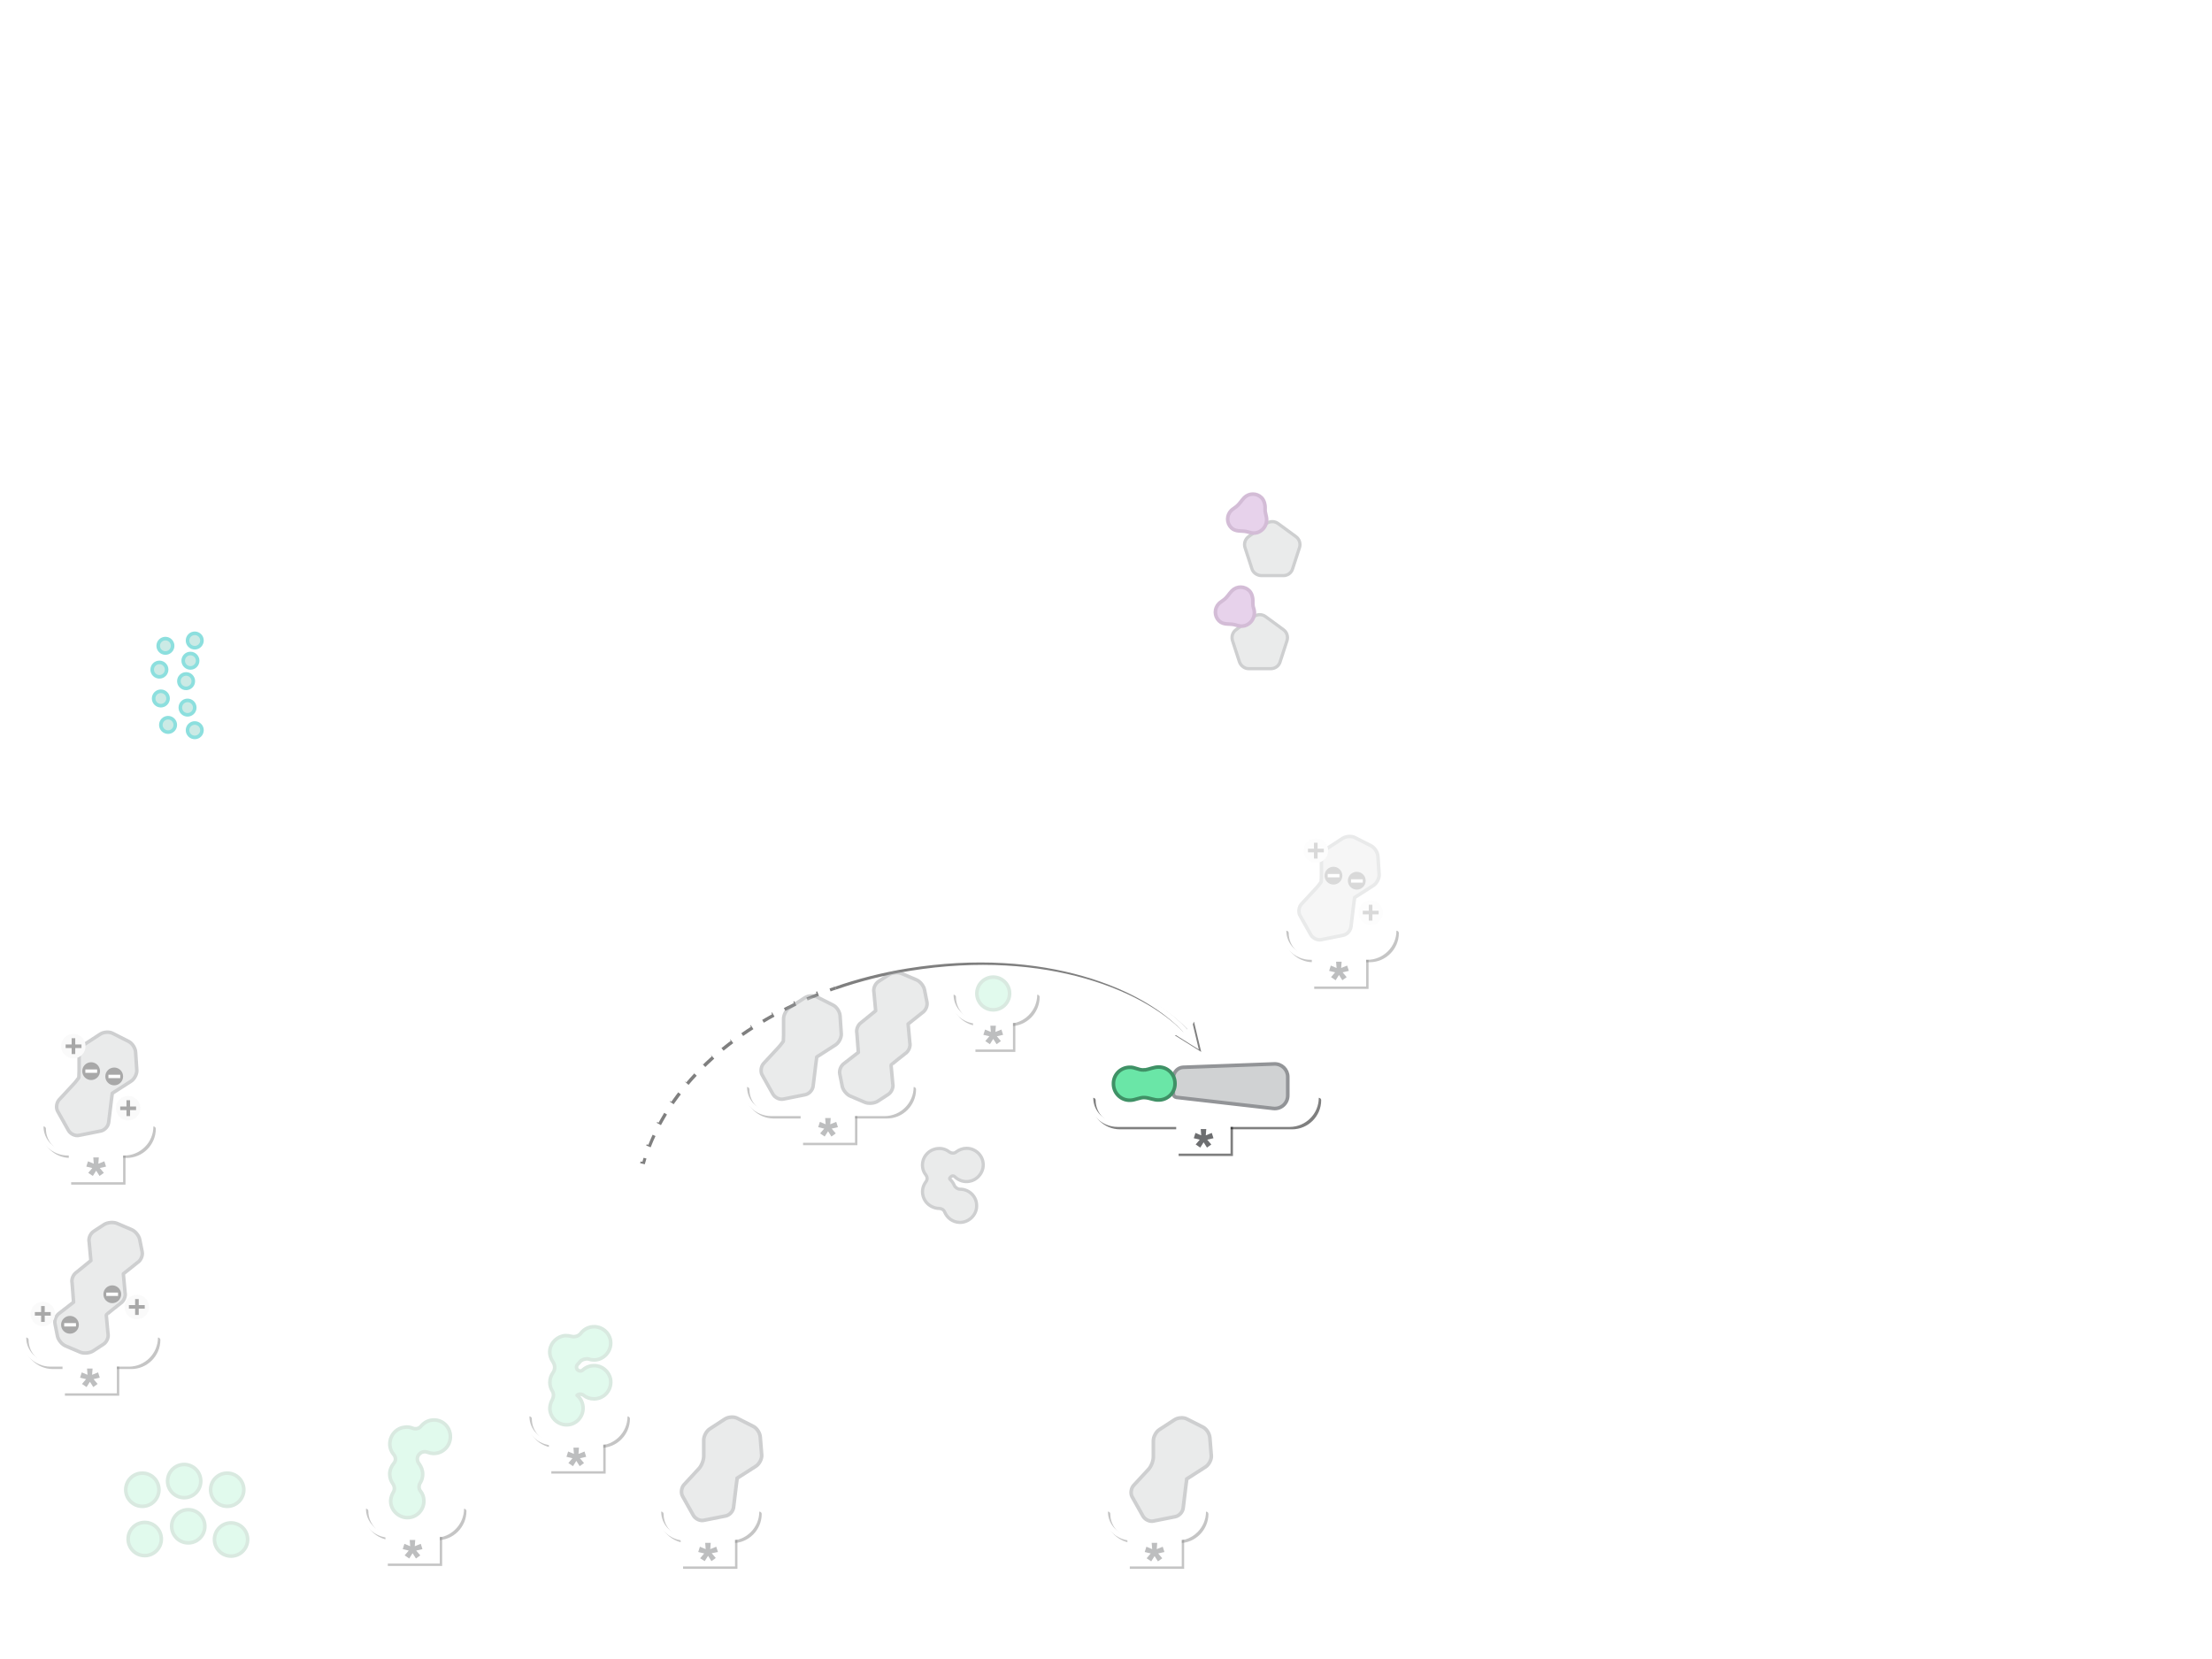 <?xml version="1.0" encoding="utf-8"?>
<!-- Generator: Adobe Illustrator 18.1.1, SVG Export Plug-In . SVG Version: 6.00 Build 0)  -->
<!DOCTYPE svg PUBLIC "-//W3C//DTD SVG 1.1//EN" "http://www.w3.org/Graphics/SVG/1.1/DTD/svg11.dtd">
<svg version="1.1" id="Layer_1" xmlns="http://www.w3.org/2000/svg" xmlns:xlink="http://www.w3.org/1999/xlink" x="0px" y="0px"
	 viewBox="0 0 920 690" enable-background="new 0 0 920 690" xml:space="preserve">
<filter  height="170%" width="170%" x="-30%" id="ds1" y="-20%">
	<feOffset  result="offOut" dy="1" dx="0" in="SourceAlpha"></feOffset>
	<feGaussianBlur  result="blurOut" stdDeviation="2" in="offOut"></feGaussianBlur>
	<feComponentTransfer>
		<feFuncA  type="linear" slope="0.5"></feFuncA>
	</feComponentTransfer>
	<feMerge>
		<feMergeNode></feMergeNode>
		<feMergeNode  in="SourceGraphic"></feMergeNode>
	</feMerge>
</filter>
<g opacity="0.2">
	<g filter="url(#ds1)">
		<path fill="#D0D2D3" d="M573.1,355.2c-0.1-1.6-1.3-3.6-2.8-4.4l-6.7-3.4c-1.5-0.8-3.8-0.6-5.2,0.3l-6.3,4.1
			c-1.4,0.9-2.5,3-2.5,4.6l0,6.7c0,0.8-0.1,2.7-0.1,2.7s-1.4,1.9-2,2.5l-6.2,6.7c-1.1,1.2-1.4,3.4-0.6,4.8l4.5,8
			c0.8,1.4,2.8,2.4,4.4,2l9-1.8c1.6-0.3,3.1-1.9,3.3-3.6l1.1-9.1c0.2-1.6,0.4-3,0.4-3s1.1-0.7,2.5-1.6l5.3-3.4
			c1.4-0.9,2.5-3,2.4-4.6L573.1,355.2z"/>
		<path fill="none" stroke="#929497" stroke-width="1.455" stroke-linejoin="round" stroke-miterlimit="10" d="M573.1,355.2
			c-0.1-1.6-1.3-3.6-2.8-4.4l-6.7-3.4c-1.5-0.8-3.8-0.6-5.2,0.3l-6.3,4.1c-1.4,0.9-2.5,3-2.5,4.6l0,6.7c0,0.8-0.1,2.7-0.1,2.7
			s-1.4,1.9-2,2.5l-6.2,6.7c-1.1,1.2-1.4,3.4-0.6,4.8l4.5,8c0.8,1.4,2.8,2.4,4.4,2l9-1.8c1.6-0.3,3.1-1.9,3.3-3.6l1.1-9.1
			c0.2-1.6,0.4-3,0.4-3s1.1-0.7,2.5-1.6l5.3-3.4c1.4-0.9,2.5-3,2.4-4.6L573.1,355.2z"/>
	</g>
	<g filter="url(#ds1)">
		<circle fill="#F4F4F4" cx="547.3" cy="352.8" r="5.1"/>
		<g>
			<rect x="546.5" y="349.5" fill="#3F3F3F" width="1.5" height="6.6"/>
			<rect x="544" y="352" fill="#3F3F3F" width="6.6" height="1.5"/>
		</g>
	</g>
	<g filter="url(#ds1)">
		<circle fill="#F4F4F4" cx="570.1" cy="378.6" r="5.1"/>
		<g>
			<rect x="569.3" y="375.3" fill="#3F3F3F" width="1.5" height="6.6"/>
			<rect x="566.8" y="377.8" fill="#3F3F3F" width="6.6" height="1.5"/>
		</g>
	</g>
	<g filter="url(#ds1)">
		<circle fill="#3F3F3F" cx="554.6" cy="363.2" r="3.7"/>
		<rect x="552.2" y="362.5" fill="#FFFFFF" width="4.9" height="1.4"/>
	</g>
	<g filter="url(#ds1)">
		<circle fill="#3F3F3F" cx="564.3" cy="365.3" r="3.7"/>
		<rect x="561.9" y="364.7" fill="#FFFFFF" width="4.9" height="1.4"/>
	</g>
</g>
<g>
	<g filter="url(#ds1)">
		<path fill="#D0D2D3" d="M492.1,442.9l37.9-1.4c3.1-0.1,5.6,2.4,5.6,5.4v7.7c0,3.3-2.8,5.8-6.1,5.4l-40.2-4.6
			c-0.7-0.1-1.3-0.7-1.3-1.4V447C488.2,444.8,489.9,443,492.1,442.9z"/>
		<path fill="none" stroke="#929497" stroke-width="1.5" stroke-linejoin="round" stroke-miterlimit="10" d="M492.1,442.9l37.9-1.4
			c3.1-0.1,5.6,2.4,5.6,5.4v7.7c0,3.3-2.8,5.8-6.1,5.4l-40.2-4.6c-0.7-0.1-1.3-0.7-1.3-1.4V447C488.2,444.8,489.9,443,492.1,442.9z"
			/>
	</g>
	<g filter="url(#ds1)">
		<path fill="#6AE6A7" d="M475.7,444c-2.2,0.1-3.7-1.2-5.8-1.1c-3.8,0-6.9,3.1-6.8,6.9c0,3.8,3.1,6.9,6.9,6.8c2.2,0,4.1-1.3,6.2-1.1
			c1.9,0.1,3.8,1.1,5.7,1c3.8,0,6.9-3.1,6.8-6.9c0-3.8-3.1-6.9-6.9-6.8c-1.9,0-3.7,0.9-5.6,1.2C476,443.9,475.8,443.9,475.7,444z"/>
		<path fill="none" stroke="#3F9166" stroke-width="1.489" stroke-linejoin="round" stroke-miterlimit="10" d="M475.7,444
			c-2.2,0.1-3.7-1.2-5.8-1.1c-3.8,0-6.9,3.1-6.8,6.9c0,3.8,3.1,6.9,6.9,6.8c2.2,0,4.1-1.3,6.2-1.1c1.9,0.1,3.8,1.1,5.7,1
			c3.8,0,6.9-3.1,6.8-6.9c0-3.8-3.1-6.9-6.9-6.8c-1.9,0-3.7,0.9-5.6,1.2C476,443.9,475.8,443.9,475.7,444z"/>
	</g>
</g>
<g opacity="0.2" filter="url(#ds1)">
	<circle fill="#6AE6A7" cx="413.1" cy="412.2" r="6.8"/>
	
		<circle fill="none" stroke="#3F9166" stroke-width="1.489" stroke-linejoin="round" stroke-miterlimit="10" cx="413.1" cy="412.2" r="6.8"/>
</g>
<g opacity="0.45" filter="url(#ds1)">
	<circle fill="#8CD0C6" cx="77.4" cy="282.3" r="3"/>
	
		<circle fill="none" stroke="#00B8B5" stroke-width="1.489" stroke-linejoin="round" stroke-miterlimit="10" cx="77.4" cy="282.3" r="3"/>
</g>
<g opacity="0.45" filter="url(#ds1)">
	<circle fill="#8CD0C6" cx="78" cy="293.3" r="3"/>
	
		<circle fill="none" stroke="#00B8B5" stroke-width="1.489" stroke-linejoin="round" stroke-miterlimit="10" cx="78" cy="293.3" r="3"/>
</g>
<g opacity="0.45" filter="url(#ds1)">
	<circle fill="#8CD0C6" cx="66.9" cy="289.5" r="3"/>
	
		<circle fill="none" stroke="#00B8B5" stroke-width="1.489" stroke-linejoin="round" stroke-miterlimit="10" cx="66.9" cy="289.5" r="3"/>
</g>
<g opacity="0.45" filter="url(#ds1)">
	<circle fill="#8CD0C6" cx="81" cy="302.7" r="3"/>
	
		<circle fill="none" stroke="#00B8B5" stroke-width="1.489" stroke-linejoin="round" stroke-miterlimit="10" cx="81" cy="302.7" r="3"/>
</g>
<g opacity="0.45" filter="url(#ds1)">
	<circle fill="#8CD0C6" cx="79.2" cy="273.8" r="3"/>
	
		<circle fill="none" stroke="#00B8B5" stroke-width="1.489" stroke-linejoin="round" stroke-miterlimit="10" cx="79.2" cy="273.8" r="3"/>
</g>
<g opacity="0.45" filter="url(#ds1)">
	<circle fill="#8CD0C6" cx="69.9" cy="300.5" r="3"/>
	
		<circle fill="none" stroke="#00B8B5" stroke-width="1.489" stroke-linejoin="round" stroke-miterlimit="10" cx="69.9" cy="300.5" r="3"/>
</g>
<g opacity="0.45" filter="url(#ds1)">
	<circle fill="#8CD0C6" cx="81" cy="265.4" r="3"/>
	
		<circle fill="none" stroke="#00B8B5" stroke-width="1.489" stroke-linejoin="round" stroke-miterlimit="10" cx="81" cy="265.4" r="3"/>
</g>
<g opacity="0.45" filter="url(#ds1)">
	<circle fill="#8CD0C6" cx="66.3" cy="277.5" r="3"/>
	
		<circle fill="none" stroke="#00B8B5" stroke-width="1.489" stroke-linejoin="round" stroke-miterlimit="10" cx="66.3" cy="277.5" r="3"/>
</g>
<g opacity="0.45" filter="url(#ds1)">
	<circle fill="#8CD0C6" cx="68.8" cy="267.6" r="3"/>
	
		<circle fill="none" stroke="#00B8B5" stroke-width="1.489" stroke-linejoin="round" stroke-miterlimit="10" cx="68.8" cy="267.6" r="3"/>
</g>
<g opacity="0.45" filter="url(#ds1)">
	<path fill="#D0D2D3" d="M397.1,488.4c1.5,1.5,3.8,2.4,6.2,1.9c2.7-0.5,4.9-2.7,5.5-5.4c0.9-4.4-2.5-8.3-6.8-8.3
		c-1.6,0-3.1,0.6-4.3,1.5c-0.8,0.7-2,0.6-2.9,0c-1.5-1.2-3.4-1.7-5.5-1.3c-2.7,0.5-5,2.7-5.5,5.4c-0.4,2.1,0.1,4,1.3,5.5
		c0.6,0.8,0.7,2,0,2.8c-1.1,1.5-1.7,3.4-1.3,5.4c0.4,2.3,2,4.2,4.1,5.1c0.9,0.4,1.9,0.6,2.7,0.6c1,0,2,0.6,2.3,1.5
		c1,2.4,3.3,4.2,6.1,4.3c3.8,0.2,7.2-3,7.2-6.8c0.1-3.9-3.1-7-6.9-7l0,0c-1,0-2-0.7-2.4-1.6c-0.4-0.9-1-1.8-1.7-2.4
		c-0.3-0.2-0.3-0.7,0-0.9c0.1-0.1,0.2-0.2,0.3-0.3C395.9,488,396.6,487.9,397.1,488.4z"/>
	<path fill="none" stroke="#929497" stroke-width="1.329" stroke-linejoin="round" stroke-miterlimit="10" d="M397.1,488.4
		c1.5,1.5,3.8,2.4,6.2,1.9c2.7-0.5,4.9-2.7,5.5-5.4c0.9-4.4-2.5-8.3-6.8-8.3c-1.6,0-3.1,0.6-4.3,1.5c-0.8,0.7-2,0.6-2.9,0
		c-1.5-1.2-3.4-1.7-5.5-1.3c-2.7,0.5-5,2.7-5.5,5.4c-0.4,2.1,0.1,4,1.3,5.5c0.6,0.8,0.7,2,0,2.8c-1.1,1.5-1.7,3.4-1.3,5.4
		c0.4,2.3,2,4.2,4.1,5.1c0.9,0.4,1.9,0.6,2.7,0.6c1,0,2,0.6,2.3,1.5c1,2.4,3.3,4.2,6.1,4.3c3.8,0.2,7.2-3,7.2-6.8
		c0.1-3.9-3.1-7-6.9-7l0,0c-1,0-2-0.7-2.4-1.6c-0.4-0.9-1-1.8-1.7-2.4c-0.3-0.2-0.3-0.7,0-0.9c0.1-0.1,0.2-0.2,0.3-0.3
		C395.9,488,396.6,487.9,397.1,488.4z"/>
</g>
<g opacity="0.58" filter="url(#ds1)">
	<path fill="#FFFFFF" d="M254.9,486.3l37.9-1.4c3.1-0.1,5.6,2.4,5.6,5.4v7.7c0,3.3-2.8,5.8-6.1,5.4l-40.2-4.6
		c-0.7-0.1-1.3-0.7-1.3-1.4v-7.1C250.9,488.2,252.7,486.4,254.9,486.3z"/>
	<path fill="#FFFFFF" d="M238.5,487.3c-2.2,0.1-3.7-1.2-5.8-1.1c-3.8,0-6.9,3.1-6.8,6.9c0,3.8,3.1,6.9,6.9,6.8
		c2.2,0,4.1-1.3,6.2-1.1c1.9,0.1,3.8,1.1,5.7,1c3.8,0,6.9-3.1,6.8-6.9c0-3.8-3.1-6.9-6.9-6.8c-1.9,0-3.7,0.9-5.6,1.2
		C238.8,487.3,238.6,487.3,238.5,487.3z"/>
</g>
<g opacity="0.45">
	<g filter="url(#ds1)">
		<path fill="#D0D2D3" d="M30.6,540.6l-5.8,4.5c-1.4,0.9-2.3,2.9-1.9,4.6l1,5c0.3,1.6,1.9,3.5,3.4,4.1l6.1,2.6
			c1.5,0.6,3.9,0.4,5.3-0.5l4.3-2.8c1.4-0.9,2.3-2.9,1.9-4.6c0,0-0.7-7.4-0.7-7.6c0-0.2,5.9-4.8,5.9-4.8c1.4-0.9,2.3-2.9,1.9-4.6
			l-0.7-7.7l5.9-4.7c1.4-0.9,2.3-2.9,1.9-4.6l-1-5c-0.3-1.6-1.9-3.5-3.4-4.1l-6.1-2.6c-1.5-0.6-3.9-0.4-5.3,0.5l-4.3,2.8
			c-1.4,0.9-2.3,2.9-1.9,4.6l0.7,7.6l-5.9,4.8c-1.4,0.9-2.3,2.9-1.9,4.6L30.6,540.6z"/>
		<path fill="none" stroke="#929497" stroke-width="1.455" stroke-linejoin="round" stroke-miterlimit="10" d="M30.6,540.6
			l-5.8,4.5c-1.4,0.9-2.3,2.9-1.9,4.6l1,5c0.3,1.6,1.9,3.5,3.4,4.1l6.1,2.6c1.5,0.6,3.9,0.4,5.3-0.5l4.3-2.8
			c1.4-0.9,2.3-2.9,1.9-4.6c0,0-0.7-7.4-0.7-7.6c0-0.2,5.9-4.8,5.9-4.8c1.4-0.9,2.3-2.9,1.9-4.6l-0.7-7.7l5.9-4.7
			c1.4-0.9,2.3-2.9,1.9-4.6l-1-5c-0.3-1.6-1.9-3.5-3.4-4.1l-6.1-2.6c-1.5-0.6-3.9-0.4-5.3,0.5l-4.3,2.8c-1.4,0.9-2.3,2.9-1.9,4.6
			l0.7,7.6l-5.9,4.8c-1.4,0.9-2.3,2.9-1.9,4.6L30.6,540.6z"/>
	</g>
	<g filter="url(#ds1)">
		<circle fill="#F4F4F4" cx="17.8" cy="545.5" r="5.1"/>
		<g>
			<rect x="17.1" y="542.2" fill="#3F3F3F" width="1.5" height="6.6"/>
			<rect x="14.5" y="544.7" fill="#3F3F3F" width="6.6" height="1.5"/>
		</g>
	</g>
	<g filter="url(#ds1)">
		<circle fill="#F4F4F4" cx="56.9" cy="542.6" r="5.1"/>
		<g>
			<rect x="56.2" y="539.3" fill="#3F3F3F" width="1.5" height="6.6"/>
			<rect x="53.6" y="541.8" fill="#3F3F3F" width="6.6" height="1.5"/>
		</g>
	</g>
	<g filter="url(#ds1)">
		<circle fill="#3F3F3F" cx="46.7" cy="537.3" r="3.7"/>
		<rect x="44.2" y="536.6" fill="#FFFFFF" width="4.9" height="1.4"/>
	</g>
	<g filter="url(#ds1)">
		<circle fill="#3F3F3F" cx="29.1" cy="550" r="3.7"/>
		<rect x="26.7" y="549.3" fill="#FFFFFF" width="4.9" height="1.4"/>
	</g>
</g>
<g opacity="0.45">
	<g filter="url(#ds1)">
		<path fill="#D0D2D3" d="M56.4,436.6c-0.1-1.6-1.3-3.6-2.8-4.4l-6.7-3.4c-1.5-0.8-3.8-0.6-5.2,0.3l-6.3,4.1c-1.4,0.9-2.5,3-2.5,4.6
			l0,6.7c0,0.8-0.1,2.7-0.1,2.7s-1.4,1.9-2,2.5l-6.2,6.7c-1.1,1.2-1.4,3.4-0.6,4.8l4.5,8c0.8,1.4,2.8,2.4,4.4,2l9-1.8
			c1.6-0.3,3.1-1.9,3.3-3.6l1.1-9.1c0.2-1.6,0.4-3,0.4-3s1.1-0.7,2.5-1.6l5.3-3.4c1.4-0.9,2.5-3,2.4-4.6L56.4,436.6z"/>
		<path fill="none" stroke="#929497" stroke-width="1.455" stroke-linejoin="round" stroke-miterlimit="10" d="M56.4,436.6
			c-0.1-1.6-1.3-3.6-2.8-4.4l-6.7-3.4c-1.5-0.8-3.8-0.6-5.2,0.3l-6.3,4.1c-1.4,0.9-2.5,3-2.5,4.6l0,6.7c0,0.8-0.1,2.7-0.1,2.7
			s-1.4,1.9-2,2.5l-6.2,6.7c-1.1,1.2-1.4,3.4-0.6,4.8l4.5,8c0.8,1.4,2.8,2.4,4.4,2l9-1.8c1.6-0.3,3.1-1.9,3.3-3.6l1.1-9.1
			c0.2-1.6,0.4-3,0.4-3s1.1-0.7,2.5-1.6l5.3-3.4c1.4-0.9,2.5-3,2.4-4.6L56.4,436.6z"/>
	</g>
	<g filter="url(#ds1)">
		<circle fill="#F4F4F4" cx="30.5" cy="434.1" r="5.1"/>
		<g>
			<rect x="29.8" y="430.8" fill="#3F3F3F" width="1.5" height="6.6"/>
			<rect x="27.3" y="433.4" fill="#3F3F3F" width="6.6" height="1.5"/>
		</g>
	</g>
	<g filter="url(#ds1)">
		<circle fill="#F4F4F4" cx="53.3" cy="459.9" r="5.1"/>
		<g>
			<rect x="52.6" y="456.6" fill="#3F3F3F" width="1.5" height="6.6"/>
			<rect x="50" y="459.2" fill="#3F3F3F" width="6.6" height="1.5"/>
		</g>
	</g>
	<g filter="url(#ds1)">
		<circle fill="#3F3F3F" cx="37.9" cy="444.5" r="3.7"/>
		<rect x="35.5" y="443.8" fill="#FFFFFF" width="4.9" height="1.4"/>
	</g>
	<g filter="url(#ds1)">
		<circle fill="#3F3F3F" cx="47.5" cy="446.7" r="3.7"/>
		<rect x="45.1" y="446" fill="#FFFFFF" width="4.9" height="1.4"/>
	</g>
</g>
<g opacity="0.2" filter="url(#ds1)">
	<path fill="#6AE6A7" d="M181.8,589.7c-2.7-0.5-5.2,0.6-6.7,2.5c-0.8,1-2.3,1.3-3.5,0.8c-1-0.4-2.1-0.6-3.3-0.4
		c-3.1,0.3-5.7,2.8-6.1,6c-0.3,2.1,0.4,4,1.6,5.4c0.9,1.1,0.9,2.6,0,3.6c-1,1.2-1.7,2.8-1.7,4.5c0,1.5,0.5,2.9,1.3,4
		c0.7,1,0.9,2.4,0.2,3.5c-0.6,1-1,2.2-1.1,3.4c-0.2,3.8,3,7.1,6.8,7.2c3.9,0.1,7-3.1,7-6.9c0-1.6-0.5-3-1.4-4.1
		c-0.8-1-0.8-2.4-0.1-3.5c0.7-1.1,1-2.3,1-3.6c0-1.6-0.6-3.1-1.5-4.3c-0.9-1.1-1-2.7-0.1-3.8c0,0,0.1-0.1,0.1-0.1
		c0.8-1,2.2-1.4,3.5-0.9c0.8,0.3,1.7,0.5,2.6,0.5c4.3,0,7.6-3.9,6.8-8.3C186.7,592.4,184.5,590.2,181.8,589.7z"/>
	<path fill="none" stroke="#3F9166" stroke-width="1.489" stroke-linejoin="round" stroke-miterlimit="10" d="M181.8,589.7
		c-2.7-0.5-5.2,0.6-6.7,2.5c-0.8,1-2.3,1.3-3.5,0.8c-1-0.4-2.1-0.6-3.3-0.4c-3.1,0.3-5.7,2.8-6.1,6c-0.3,2.1,0.4,4,1.6,5.4
		c0.9,1.1,0.9,2.6,0,3.6c-1,1.2-1.7,2.8-1.7,4.5c0,1.5,0.5,2.9,1.3,4c0.7,1,0.9,2.4,0.2,3.5c-0.6,1-1,2.2-1.1,3.4
		c-0.2,3.8,3,7.1,6.8,7.2c3.9,0.1,7-3.1,7-6.9c0-1.6-0.5-3-1.4-4.1c-0.8-1-0.8-2.4-0.1-3.5c0.7-1.1,1-2.3,1-3.6
		c0-1.6-0.6-3.1-1.5-4.3c-0.9-1.1-1-2.7-0.1-3.8c0,0,0.1-0.1,0.1-0.1c0.8-1,2.2-1.4,3.5-0.9c0.8,0.3,1.7,0.5,2.6,0.5
		c4.3,0,7.6-3.9,6.8-8.3C186.7,592.4,184.5,590.2,181.8,589.7z"/>
</g>
<g opacity="0.2" filter="url(#ds1)">
	<path fill="#6AE6A7" d="M248.4,567.1c-2.3-0.4-4.5,0.3-6,1.7c-0.6,0.6-1.5,0.5-2.1,0l0,0c-0.7-0.6-0.7-1.7,0-2.4
		c0.3-0.3,0.6-0.6,0.8-0.9c0.8-1.1,2.7-1.6,4-1.2c0.5,0.2,1.1,0.3,1.7,0.3c3.8,0.2,7.1-3,7.2-6.8c0.1-3.9-3.1-7-6.9-7
		c-2.2,0-4.2,1-5.5,2.7c-0.9,1.2-2.5,1.7-4,1.3c-0.8-0.2-1.6-0.3-2.4-0.3c-3.3,0.2-6.1,2.8-6.5,6c-0.2,1.8,0.3,3.5,1.2,4.8
		c1,1.4,1.1,3.2,0.1,4.6c-0.8,1.1-1.3,2.5-1.3,4.1c0,1.3,0.4,2.5,1,3.5c0.7,1.1,0.6,2.5,0,3.7c-0.6,1-0.9,2.1-1,3.3
		c-0.1,3.8,3,7,6.8,7.1c3.9,0.1,7-3.1,7-6.9c0-2.2-1-4.1-2.5-5.4l0,0c0.8-0.6,1.9-0.6,2.7,0c1.2,1,2.7,1.5,4.4,1.5
		c4.3,0,7.6-3.9,6.8-8.3C253.3,569.8,251.1,567.6,248.4,567.1z"/>
	<path fill="none" stroke="#3F9166" stroke-width="1.489" stroke-linejoin="round" stroke-miterlimit="10" d="M248.4,567.1
		c-2.3-0.4-4.5,0.3-6,1.7c-0.6,0.6-1.5,0.5-2.1,0l0,0c-0.7-0.6-0.7-1.7,0-2.4c0.3-0.3,0.6-0.6,0.8-0.9c0.8-1.1,2.7-1.6,4-1.2
		c0.5,0.2,1.1,0.3,1.7,0.3c3.8,0.2,7.1-3,7.2-6.8c0.1-3.9-3.1-7-6.9-7c-2.2,0-4.2,1-5.5,2.7c-0.9,1.2-2.5,1.7-4,1.3
		c-0.8-0.2-1.6-0.3-2.4-0.3c-3.3,0.2-6.1,2.8-6.5,6c-0.2,1.8,0.3,3.5,1.2,4.8c1,1.4,1.1,3.2,0.1,4.6c-0.8,1.1-1.3,2.5-1.3,4.1
		c0,1.3,0.4,2.5,1,3.5c0.7,1.1,0.6,2.5,0,3.7c-0.6,1-0.9,2.1-1,3.3c-0.1,3.8,3,7,6.8,7.1c3.9,0.1,7-3.1,7-6.9c0-2.2-1-4.1-2.5-5.4
		l0,0c0.8-0.6,1.9-0.6,2.7,0c1.2,1,2.7,1.5,4.4,1.5c4.3,0,7.6-3.9,6.8-8.3C253.3,569.8,251.1,567.6,248.4,567.1z"/>
</g>
<g>
	<g opacity="0.5">
		<path fill="none" stroke="#000000" stroke-width="2" stroke-miterlimit="10" d="M267.2,484c0.2-0.8,0.5-1.6,0.7-2.4"/>
		<path fill="none" stroke="#000000" stroke-width="2" stroke-miterlimit="10" stroke-dasharray="5.139,5.139" d="M269.7,476.8
			c11.9-30.2,40.2-52.1,73-64.5"/>
		<path fill="none" stroke="#000000" stroke-width="2" stroke-miterlimit="10" d="M345.1,411.4c0.8-0.3,1.6-0.6,2.4-0.8"/>
	</g>
	<g>
		<g>
			<path fill="none" stroke="#FFFFFF" stroke-width="2" stroke-miterlimit="10" d="M266.2,483c0.2-0.8,0.5-1.6,0.7-2.4"/>
			<path fill="none" stroke="#FFFFFF" stroke-width="2" stroke-miterlimit="10" stroke-dasharray="5.139,5.139" d="M268.7,475.8
				c11.9-30.2,40.2-52.1,73-64.5"/>
			<path fill="none" stroke="#FFFFFF" stroke-width="2" stroke-miterlimit="10" d="M344.1,410.4c0.8-0.3,1.6-0.6,2.4-0.8"/>
		</g>
	</g>
</g>
<g>
	<g opacity="0.5">
		<path fill="none" stroke="#000000" stroke-width="2" stroke-miterlimit="10" d="M347.5,410.6c10-3.5,20.4-6.1,30.8-7.8
			c57.2-9.2,99.8,8.6,116.4,27.7"/>
		<polygon points="499.6,437.5 488.6,430.6 494.3,430.1 496.6,424.9 		"/>
	</g>
	<g>
		<g>
			<path fill="none" stroke="#FFFFFF" stroke-width="2" stroke-miterlimit="10" d="M346.5,409.6c10-3.5,20.4-6.1,30.8-7.8
				c57.2-9.2,99.8,8.6,116.4,27.7"/>
			<g>
				<polygon fill="#FFFFFF" points="498.6,436.5 487.6,429.6 493.3,429.1 495.6,423.9 				"/>
			</g>
		</g>
	</g>
</g>
<g opacity="0.45" filter="url(#ds1)">
	<path fill="#D0D2D3" stroke="#929497" stroke-width="1.329" stroke-linejoin="round" stroke-miterlimit="10" d="M515.5,274.3
		l-2.9-8.9c-0.5-1.7,0.1-3.5,1.5-4.5l7.5-5.5c1.4-1,3.3-1,4.7,0l7.5,5.5c1.4,1,2,2.8,1.5,4.5l-2.9,8.9c-0.5,1.7-2.1,2.8-3.8,2.8
		h-9.3C517.6,277.1,516.1,275.9,515.5,274.3z"/>
	<path fill="#C99BD3" stroke="#9E6AA5" stroke-width="1.5" stroke-miterlimit="10" d="M521.1,250.4c0-0.1,0-0.1,0-0.2
		c-0.1-1,0.1-1.9-0.2-2.9c-0.2-1-0.6-1.9-1.3-2.6c-2-2-5.2-2-7.2,0c-1.2,1.2-1.9,2.6-3.3,3.7c-0.7,0.6-1.5,1-2.1,1.6
		c-2,2-2,5.2,0,7.2c1.8,1.8,4.2,1.1,6.4,1.6c1.2,0.3,2.1,0.7,3.4,0.6c1.3-0.1,2.4-0.7,3.3-1.6c1.3-1.3,1.9-3.3,1.5-5.1
		C521.4,251.9,521.1,251.2,521.1,250.4z"/>
</g>
<g opacity="0.45" filter="url(#ds1)">
	<path fill="#D0D2D3" stroke="#929497" stroke-width="1.329" stroke-linejoin="round" stroke-miterlimit="10" d="M520.7,235.6
		l-2.9-8.9c-0.5-1.7,0.1-3.5,1.5-4.5l7.5-5.5c1.4-1,3.3-1,4.7,0l7.5,5.5c1.4,1,2,2.8,1.5,4.5l-2.9,8.9c-0.5,1.7-2.1,2.8-3.8,2.8
		h-9.3C522.8,238.3,521.2,237.2,520.7,235.6z"/>
	<path fill="#C99BD3" stroke="#9E6AA5" stroke-width="1.5" stroke-miterlimit="10" d="M526.2,211.7c0-0.1,0-0.1,0-0.2
		c-0.1-1,0.1-1.9-0.2-2.9c-0.2-1-0.6-1.9-1.3-2.6c-2-2-5.2-2-7.2,0c-1.2,1.2-1.9,2.6-3.3,3.7c-0.7,0.6-1.5,1-2.1,1.6
		c-2,2-2,5.2,0,7.2c1.8,1.8,4.2,1.1,6.4,1.6c1.2,0.3,2.1,0.7,3.4,0.6c1.3-0.1,2.4-0.7,3.3-1.6c1.3-1.3,1.9-3.3,1.5-5.1
		C526.6,213.2,526.3,212.5,526.2,211.7z"/>
</g>
<g opacity="0.2" filter="url(#ds1)">
	<circle fill="#6AE6A7" cx="96.1" cy="639.3" r="6.9"/>
	
		<circle fill="none" stroke="#3F9166" stroke-width="1.489" stroke-linejoin="round" stroke-miterlimit="10" cx="96.1" cy="639.3" r="6.9"/>
</g>
<g opacity="0.2" filter="url(#ds1)">
	<circle fill="#6AE6A7" cx="78.3" cy="633.8" r="6.9"/>
	
		<circle fill="none" stroke="#3F9166" stroke-width="1.489" stroke-linejoin="round" stroke-miterlimit="10" cx="78.3" cy="633.8" r="6.9"/>
</g>
<g opacity="0.2" filter="url(#ds1)">
	<circle fill="#6AE6A7" cx="76.6" cy="615" r="6.9"/>
	
		<circle fill="none" stroke="#3F9166" stroke-width="1.489" stroke-linejoin="round" stroke-miterlimit="10" cx="76.6" cy="615" r="6.9"/>
</g>
<g opacity="0.2" filter="url(#ds1)">
	<circle fill="#6AE6A7" cx="59.2" cy="618.6" r="6.9"/>
	
		<circle fill="none" stroke="#3F9166" stroke-width="1.489" stroke-linejoin="round" stroke-miterlimit="10" cx="59.2" cy="618.6" r="6.9"/>
</g>
<g opacity="0.2" filter="url(#ds1)">
	<circle fill="#6AE6A7" cx="60.2" cy="639.1" r="6.9"/>
	
		<circle fill="none" stroke="#3F9166" stroke-width="1.489" stroke-linejoin="round" stroke-miterlimit="10" cx="60.2" cy="639.1" r="6.9"/>
</g>
<g opacity="0.2" filter="url(#ds1)">
	<circle fill="#6AE6A7" cx="94.5" cy="618.6" r="6.9"/>
	
		<circle fill="none" stroke="#3F9166" stroke-width="1.489" stroke-linejoin="round" stroke-miterlimit="10" cx="94.5" cy="618.6" r="6.9"/>
</g>
<g opacity="0.45" filter="url(#ds1)">
	<path fill="#D0D2D3" d="M349.4,421.5c-0.1-1.6-1.3-3.6-2.8-4.4l-6.7-3.4c-1.5-0.8-3.8-0.6-5.2,0.3l-6.3,4.1c-1.4,0.9-2.5,3-2.5,4.6
		l0,6.7c0,0.8-0.1,2.7-0.1,2.7s-1.4,1.9-2,2.5l-6.2,6.7c-1.1,1.2-1.4,3.4-0.6,4.8l4.5,8c0.8,1.4,2.8,2.4,4.4,2l9-1.8
		c1.6-0.3,3.1-1.9,3.3-3.6l1.1-9.1c0.2-1.6,0.4-3,0.4-3s1.1-0.7,2.5-1.6l5.3-3.4c1.4-0.9,2.5-3,2.4-4.6L349.4,421.5z"/>
	<path fill="none" stroke="#929497" stroke-width="1.455" stroke-linejoin="round" stroke-miterlimit="10" d="M349.4,421.5
		c-0.1-1.6-1.3-3.6-2.8-4.4l-6.7-3.4c-1.5-0.8-3.8-0.6-5.2,0.3l-6.3,4.1c-1.4,0.9-2.5,3-2.5,4.6l0,6.7c0,0.8-0.1,2.7-0.1,2.7
		s-1.4,1.9-2,2.5l-6.2,6.7c-1.1,1.2-1.4,3.4-0.6,4.8l4.5,8c0.8,1.4,2.8,2.4,4.4,2l9-1.8c1.6-0.3,3.1-1.9,3.3-3.6l1.1-9.1
		c0.2-1.6,0.4-3,0.4-3s1.1-0.7,2.5-1.6l5.3-3.4c1.4-0.9,2.5-3,2.4-4.6L349.4,421.5z"/>
</g>
<g opacity="0.45" filter="url(#ds1)">
	<path fill="#D0D2D3" d="M357,436.7l-5.8,4.5c-1.4,0.9-2.3,2.9-1.9,4.6l1,5c0.3,1.6,1.9,3.5,3.4,4.1l6.1,2.6
		c1.5,0.6,3.9,0.4,5.3-0.5l4.3-2.8c1.4-0.9,2.3-2.9,1.9-4.6c0,0-0.7-7.4-0.7-7.6s5.9-4.8,5.9-4.8c1.4-0.9,2.3-2.9,1.9-4.6l-0.7-7.7
		l5.9-4.7c1.4-0.9,2.3-2.9,1.9-4.6l-1-5c-0.3-1.6-1.9-3.5-3.4-4.1l-6.1-2.6c-1.5-0.6-3.9-0.4-5.3,0.5l-4.3,2.8
		c-1.4,0.9-2.3,2.9-1.9,4.6l0.7,7.6l-5.9,4.8c-1.4,0.9-2.3,2.9-1.9,4.6L357,436.7z"/>
	<path fill="none" stroke="#929497" stroke-width="1.455" stroke-linejoin="round" stroke-miterlimit="10" d="M357,436.7l-5.8,4.5
		c-1.4,0.9-2.3,2.9-1.9,4.6l1,5c0.3,1.6,1.9,3.5,3.4,4.1l6.1,2.6c1.5,0.6,3.9,0.4,5.3-0.5l4.3-2.8c1.4-0.9,2.3-2.9,1.9-4.6
		c0,0-0.7-7.4-0.7-7.6s5.9-4.8,5.9-4.8c1.4-0.9,2.3-2.9,1.9-4.6l-0.7-7.7l5.9-4.7c1.4-0.9,2.3-2.9,1.9-4.6l-1-5
		c-0.3-1.6-1.9-3.5-3.4-4.1l-6.1-2.6c-1.5-0.6-3.9-0.4-5.3,0.5l-4.3,2.8c-1.4,0.9-2.3,2.9-1.9,4.6l0.7,7.6l-5.9,4.8
		c-1.4,0.9-2.3,2.9-1.9,4.6L357,436.7z"/>
</g>
<g opacity="0.45" filter="url(#ds1)">
	<path fill="#D0D2D3" d="M503.2,597c-0.1-1.6-1.3-3.6-2.8-4.4l-6.7-3.4c-1.5-0.8-3.8-0.6-5.2,0.3l-6.3,4.1c-1.4,0.9-2.5,3-2.5,4.6
		l0,6.7c0,1.7-0.9,4-2,5.2l-6.2,6.7c-1.1,1.2-1.4,3.4-0.6,4.8l4.5,8c0.8,1.4,2.8,2.4,4.4,2l9-1.8c1.6-0.3,3.1-1.9,3.3-3.6l1.1-9.1
		c0.2-1.6,0.4-3,0.4-3s1.1-0.7,2.5-1.6l5.3-3.4c1.4-0.9,2.5-3,2.4-4.6L503.2,597z"/>
	<path fill="none" stroke="#929497" stroke-width="1.5" stroke-miterlimit="10" d="M503.2,597c-0.1-1.6-1.3-3.6-2.8-4.4l-6.7-3.4
		c-1.5-0.8-3.8-0.6-5.2,0.3l-6.3,4.1c-1.4,0.9-2.5,3-2.5,4.6l0,6.7c0,1.7-0.9,4-2,5.2l-6.2,6.7c-1.1,1.2-1.4,3.4-0.6,4.8l4.5,8
		c0.8,1.4,2.8,2.4,4.4,2l9-1.8c1.6-0.3,3.1-1.9,3.3-3.6l1.1-9.1c0.2-1.6,0.4-3,0.4-3s1.1-0.7,2.5-1.6l5.3-3.4c1.4-0.9,2.5-3,2.4-4.6
		L503.2,597z"/>
</g>
<g opacity="0.45" filter="url(#ds1)">
	<path fill="#D0D2D3" d="M316.2,596.7c-0.1-1.6-1.3-3.6-2.8-4.4l-6.7-3.4c-1.5-0.8-3.8-0.6-5.2,0.3l-6.3,4.1c-1.4,0.9-2.5,3-2.5,4.6
		l0,6.7c0,1.7-0.9,4-2,5.2l-6.2,6.7c-1.1,1.2-1.4,3.4-0.6,4.8l4.5,8c0.8,1.4,2.8,2.4,4.4,2l9-1.8c1.6-0.3,3.1-1.9,3.3-3.6l1.1-9.1
		c0.2-1.6,0.4-3,0.4-3s1.1-0.7,2.5-1.6l5.3-3.4c1.4-0.9,2.5-3,2.4-4.6L316.2,596.7z"/>
	<path fill="none" stroke="#929497" stroke-width="1.5" stroke-miterlimit="10" d="M316.2,596.7c-0.1-1.6-1.3-3.6-2.8-4.4l-6.7-3.4
		c-1.5-0.8-3.8-0.6-5.2,0.3l-6.3,4.1c-1.4,0.9-2.5,3-2.5,4.6l0,6.7c0,1.7-0.9,4-2,5.2l-6.2,6.7c-1.1,1.2-1.4,3.4-0.6,4.8l4.5,8
		c0.8,1.4,2.8,2.4,4.4,2l9-1.8c1.6-0.3,3.1-1.9,3.3-3.6l1.1-9.1c0.2-1.6,0.4-3,0.4-3s1.1-0.7,2.5-1.6l5.3-3.4c1.4-0.9,2.5-3,2.4-4.6
		L316.2,596.7z"/>
</g>
<g>
	<g>
		<g opacity="0.5">
			<path fill="none" stroke="#000000" stroke-width="2" stroke-linecap="round" stroke-miterlimit="10" d="M548.5,457.6
				c0,6.1-5,11.1-11.1,11.1h-71.6c-6.1,0-11.1-5-11.1-11.1"/>
		</g>
		<g>
			<path fill="none" stroke="#FFFFFF" stroke-width="2" stroke-linecap="round" stroke-miterlimit="10" d="M547.5,456.6
				c0,6.1-5,11.1-11.1,11.1h-71.6c-6.1,0-11.1-5-11.1-11.1"/>
		</g>
	</g>
	<g>
		<g opacity="0.5">
			<rect x="490.2" y="468.7" width="22.6" height="12.1"/>
		</g>
		<g>
			<rect x="489.2" y="467.7" fill="#FFFFFF" width="22.6" height="12.1"/>
		</g>
	</g>
	<g>
		<g>
			<path fill="#6D6E70" d="M497.3,476l1.7-2v0l-2.5-0.6l0.7-2.2l2.4,1l-0.2-2.6h2.3l-0.2,2.6l2.5-1l0.7,2.2l-2.6,0.6v0l1.7,2
				l-1.8,1.3l-1.4-2.2h0l-1.4,2.2L497.3,476z"/>
		</g>
	</g>
</g>
<g opacity="0.45">
	<g>
		<g opacity="0.5">
			<path fill="none" stroke="#000000" stroke-width="2" stroke-linecap="round" stroke-miterlimit="10" d="M315.8,629.7
				c0,6.1-5,11.1-11.1,11.1h-18.6c-6.1,0-11.1-5-11.1-11.1"/>
		</g>
		<g>
			<path fill="none" stroke="#FFFFFF" stroke-width="2" stroke-linecap="round" stroke-miterlimit="10" d="M314.8,628.7
				c0,6.1-5,11.1-11.1,11.1h-18.6c-6.1,0-11.1-5-11.1-11.1"/>
		</g>
	</g>
	<g>
		<g opacity="0.5">
			<rect x="284.1" y="640.4" width="22.6" height="12.1"/>
		</g>
		<g>
			<rect x="283.1" y="639.4" fill="#FFFFFF" width="22.6" height="12.1"/>
		</g>
	</g>
	<g>
		<g>
			<path fill="#6D6E70" d="M291.2,648.1l1.7-2v0l-2.5-0.6l0.7-2.2l2.4,1l-0.2-2.6h2.3l-0.2,2.6l2.5-1l0.7,2.2L296,646v0l1.7,2
				l-1.8,1.3l-1.4-2.2h0l-1.4,2.2L291.2,648.1z"/>
		</g>
	</g>
</g>
<g opacity="0.45">
	<g>
		<g opacity="0.5">
			<path fill="none" stroke="#000000" stroke-width="2" stroke-linecap="round" stroke-miterlimit="10" d="M431.4,414.7
				c0,6.1-5,11.1-11.1,11.1h-12.6c-6.1,0-11.1-5-11.1-11.1"/>
		</g>
		<g>
			<path fill="none" stroke="#FFFFFF" stroke-width="2" stroke-linecap="round" stroke-miterlimit="10" d="M430.4,413.7
				c0,6.1-5,11.1-11.1,11.1h-12.6c-6.1,0-11.1-5-11.1-11.1"/>
		</g>
	</g>
	<g>
		<g opacity="0.5">
			<rect x="405.7" y="425.4" width="16.6" height="12.1"/>
		</g>
		<g>
			<rect x="404.7" y="424.4" fill="#FFFFFF" width="16.6" height="12.1"/>
		</g>
	</g>
	<g>
		<g>
			<path fill="#6D6E70" d="M409.8,433l1.7-2v0l-2.5-0.6l0.7-2.2l2.4,1l-0.2-2.6h2.3l-0.2,2.6l2.5-1l0.7,2.2l-2.6,0.6v0l1.7,2
				l-1.8,1.3l-1.4-2.2h0l-1.4,2.2L409.8,433z"/>
		</g>
	</g>
</g>
<g opacity="0.45">
	<g>
		<g opacity="0.5">
			<path fill="none" stroke="#000000" stroke-width="2" stroke-linecap="round" stroke-miterlimit="10" d="M501.6,629.7
				c0,6.1-5,11.1-11.1,11.1h-18.6c-6.1,0-11.1-5-11.1-11.1"/>
		</g>
		<g>
			<path fill="none" stroke="#FFFFFF" stroke-width="2" stroke-linecap="round" stroke-miterlimit="10" d="M500.6,628.7
				c0,6.1-5,11.1-11.1,11.1h-18.6c-6.1,0-11.1-5-11.1-11.1"/>
		</g>
	</g>
	<g>
		<g opacity="0.5">
			<rect x="469.9" y="640.4" width="22.6" height="12.1"/>
		</g>
		<g>
			<rect x="468.9" y="639.4" fill="#FFFFFF" width="22.6" height="12.1"/>
		</g>
	</g>
	<g>
		<g>
			<path fill="#6D6E70" d="M476.9,648.1l1.7-2v0l-2.5-0.6l0.7-2.2l2.4,1l-0.2-2.6h2.3l-0.2,2.6l2.5-1l0.7,2.2l-2.6,0.6v0l1.7,2
				l-1.8,1.3l-1.4-2.2h0l-1.4,2.2L476.9,648.1z"/>
		</g>
	</g>
</g>
<g opacity="0.45">
	<g>
		<g opacity="0.5">
			<path fill="none" stroke="#000000" stroke-width="2" stroke-linecap="round" stroke-miterlimit="10" d="M380,453.1
				c0,6.1-5,11.1-11.1,11.1h-47.1c-6.1,0-11.1-5-11.1-11.1"/>
		</g>
		<g>
			<path fill="none" stroke="#FFFFFF" stroke-width="2" stroke-linecap="round" stroke-miterlimit="10" d="M379,452.1
				c0,6.1-5,11.1-11.1,11.1h-47.1c-6.1,0-11.1-5-11.1-11.1"/>
		</g>
	</g>
	<g>
		<g opacity="0.5">
			<rect x="334" y="464.2" width="22.6" height="12.1"/>
		</g>
		<g>
			<rect x="333" y="463.2" fill="#FFFFFF" width="22.6" height="12.1"/>
		</g>
	</g>
	<g>
		<g>
			<path fill="#6D6E70" d="M341.1,471.4l1.7-2v0l-2.5-0.6l0.7-2.2l2.4,1l-0.2-2.6h2.3l-0.2,2.6l2.5-1l0.7,2.2l-2.6,0.6v0l1.7,2
				l-1.8,1.3l-1.4-2.2h0l-1.4,2.2L341.1,471.4z"/>
		</g>
	</g>
</g>
<g opacity="0.45">
	<g>
		<g opacity="0.5">
			<path fill="none" stroke="#000000" stroke-width="2" stroke-linecap="round" stroke-miterlimit="10" d="M580.8,388.1
				c0,6.1-5,11.1-11.1,11.1h-23.6c-6.1,0-11.1-5-11.1-11.1"/>
		</g>
		<g>
			<path fill="none" stroke="#FFFFFF" stroke-width="2" stroke-linecap="round" stroke-miterlimit="10" d="M579.8,387.1
				c0,6.1-5,11.1-11.1,11.1h-23.6c-6.1,0-11.1-5-11.1-11.1"/>
		</g>
	</g>
	<g>
		<g opacity="0.5">
			<rect x="546.6" y="399.2" width="22.6" height="12.1"/>
		</g>
		<g>
			<rect x="545.6" y="398.2" fill="#FFFFFF" width="22.6" height="12.1"/>
		</g>
	</g>
	<g>
		<g>
			<path fill="#6D6E70" d="M553.6,406.4l1.7-2v0l-2.5-0.6l0.7-2.2l2.4,1l-0.2-2.6h2.3l-0.2,2.6l2.5-1l0.7,2.2l-2.6,0.6v0l1.7,2
				l-1.8,1.3l-1.4-2.2h0l-1.4,2.2L553.6,406.4z"/>
		</g>
	</g>
</g>
<g opacity="0.45">
	<g>
		<g opacity="0.5">
			<path fill="none" stroke="#000000" stroke-width="2" stroke-linecap="round" stroke-miterlimit="10" d="M193,628.5
				c0,6.1-5,11.1-11.1,11.1h-18.6c-6.1,0-11.1-5-11.1-11.1"/>
		</g>
		<g>
			<path fill="none" stroke="#FFFFFF" stroke-width="2" stroke-linecap="round" stroke-miterlimit="10" d="M192,627.5
				c0,6.1-5,11.1-11.1,11.1h-18.6c-6.1,0-11.1-5-11.1-11.1"/>
		</g>
	</g>
	<g>
		<g opacity="0.5">
			<rect x="161.3" y="639.2" width="22.6" height="12.1"/>
		</g>
		<g>
			<rect x="160.3" y="638.2" fill="#FFFFFF" width="22.6" height="12.1"/>
		</g>
	</g>
	<g>
		<g>
			<path fill="#6D6E70" d="M168.3,646.9l1.7-2v0l-2.5-0.6l0.7-2.2l2.4,1l-0.2-2.6h2.3l-0.2,2.6l2.5-1l0.7,2.2l-2.6,0.6v0l1.7,2
				l-1.8,1.3l-1.4-2.2h0l-1.4,2.2L168.3,646.9z"/>
		</g>
	</g>
</g>
<g opacity="0.45">
	<g>
		<g opacity="0.5">
			<path fill="none" stroke="#000000" stroke-width="2" stroke-linecap="round" stroke-miterlimit="10" d="M261,590.1
				c0,6.1-5,11.1-11.1,11.1h-18.6c-6.1,0-11.1-5-11.1-11.1"/>
		</g>
		<g>
			<path fill="none" stroke="#FFFFFF" stroke-width="2" stroke-linecap="round" stroke-miterlimit="10" d="M260,589.1
				c0,6.1-5,11.1-11.1,11.1h-18.6c-6.1,0-11.1-5-11.1-11.1"/>
		</g>
	</g>
	<g>
		<g opacity="0.5">
			<rect x="229.3" y="600.8" width="22.6" height="12.1"/>
		</g>
		<g>
			<rect x="228.3" y="599.8" fill="#FFFFFF" width="22.6" height="12.1"/>
		</g>
	</g>
	<g>
		<g>
			<path fill="#6D6E70" d="M236.4,608.5l1.7-2v0l-2.5-0.6l0.7-2.2l2.4,1l-0.2-2.6h2.3l-0.2,2.6l2.5-1l0.7,2.2l-2.6,0.6v0l1.7,2
				l-1.8,1.3l-1.4-2.2h0l-1.4,2.2L236.4,608.5z"/>
		</g>
	</g>
</g>
<g opacity="0.45">
	<g>
		<g opacity="0.5">
			<path fill="none" stroke="#000000" stroke-width="2" stroke-linecap="round" stroke-miterlimit="10" d="M63.8,469.5
				c0,6.1-5,11.1-11.1,11.1H29.2c-6.1,0-11.1-5-11.1-11.1"/>
		</g>
		<g>
			<path fill="none" stroke="#FFFFFF" stroke-width="2" stroke-linecap="round" stroke-miterlimit="10" d="M62.8,468.5
				c0,6.1-5,11.1-11.1,11.1H28.2c-6.1,0-11.1-5-11.1-11.1"/>
		</g>
	</g>
	<g>
		<g opacity="0.5">
			<rect x="29.6" y="480.6" width="22.6" height="12.1"/>
		</g>
		<g>
			<rect x="28.6" y="479.6" fill="#FFFFFF" width="22.6" height="12.1"/>
		</g>
	</g>
	<g>
		<g>
			<path fill="#6D6E70" d="M36.7,487.8l1.7-2v0l-2.5-0.6l0.7-2.2l2.4,1l-0.2-2.6h2.3l-0.2,2.6l2.5-1l0.7,2.2l-2.6,0.6v0l1.7,2
				l-1.8,1.3l-1.4-2.2h0l-1.4,2.2L36.7,487.8z"/>
		</g>
	</g>
</g>
<g opacity="0.45">
	<g>
		<g opacity="0.5">
			<path fill="none" stroke="#000000" stroke-width="2" stroke-linecap="round" stroke-miterlimit="10" d="M65.7,557.3
				c0,6.1-5,11.1-11.1,11.1H22c-6.1,0-11.1-5-11.1-11.1"/>
		</g>
		<g>
			<path fill="none" stroke="#FFFFFF" stroke-width="2" stroke-linecap="round" stroke-miterlimit="10" d="M64.7,556.3
				c0,6.1-5,11.1-11.1,11.1H21c-6.1,0-11.1-5-11.1-11.1"/>
		</g>
	</g>
	<g>
		<g opacity="0.5">
			<rect x="27" y="568.4" width="22.6" height="12.1"/>
		</g>
		<g>
			<rect x="26" y="567.4" fill="#FFFFFF" width="22.6" height="12.1"/>
		</g>
	</g>
	<g>
		<g>
			<path fill="#6D6E70" d="M34.1,575.6l1.7-2v0l-2.5-0.6l0.7-2.2l2.4,1l-0.2-2.6h2.3l-0.2,2.6l2.5-1l0.7,2.2l-2.6,0.6v0l1.7,2
				l-1.8,1.3l-1.4-2.2h0l-1.4,2.2L34.1,575.6z"/>
		</g>
	</g>
</g>
</svg>
